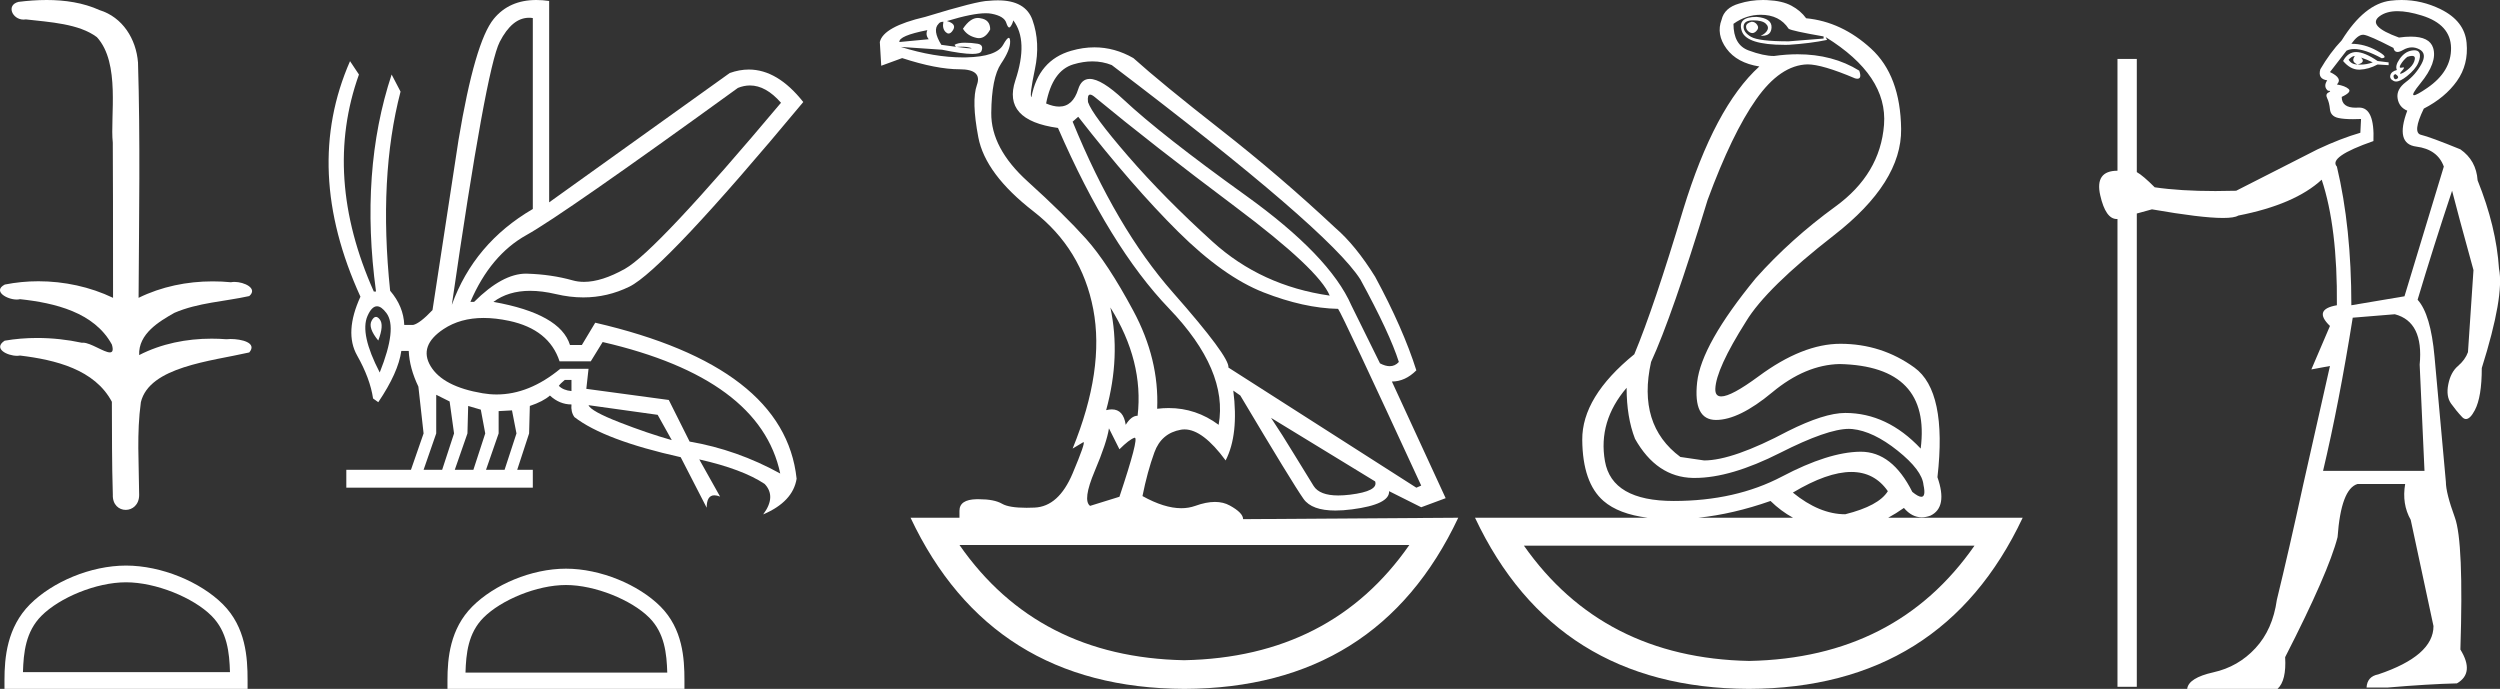 <?xml version="1.0" encoding="UTF-8" standalone="no"?>
<svg
   width="65.323"
   height="18.0"
   version="1.1"
   id="svg14"
   sodipodi:docname="smsw2.svg"
   inkscape:version="1.1.1 (3bf5ae0d25, 2021-09-20)"
   xmlns:inkscape="http://www.inkscape.org/namespaces/inkscape"
   xmlns:sodipodi="http://sodipodi.sourceforge.net/DTD/sodipodi-0.dtd"
   xmlns="http://www.w3.org/2000/svg"
   xmlns:svg="http://www.w3.org/2000/svg">
  <rect width="100%" height="100%" fill="#333333" stroke="none"/>
  <defs
     id="defs18" />
  <sodipodi:namedview
     id="namedview16"
     pagecolor="#ffffff"
     bordercolor="#666666"
     borderopacity="1.0"
     inkscape:pageshadow="2"
     inkscape:pageopacity="0.0"
     inkscape:pagecheckerboard="0"
     showgrid="false"
     inkscape:zoom="21.049182"
     inkscape:cx="32.637848"
     inkscape:cy="9.0027252"
     inkscape:window-width="1920"
     inkscape:window-height="1001"
     inkscape:window-x="-9"
     inkscape:window-y="-9"
     inkscape:window-maximized="1"
     inkscape:current-layer="svg14" />
  <path
     d="M 1.219 0.0 C 0.971 0.0 0.723 0.019 0.483 0.049 C 0.152 0.133 0.322 0.512 0.616 0.512 C 0.636 0.512 0.656 0.51 0.677 0.507 C 1.298 0.578 2.062 0.618 2.531 0.97 C 3.154 1.648 2.874 3.058 2.947 3.727 C 2.952 3.763 2.954 6.431 2.954 7.782 C 2.353 7.494 1.673 7.349 1.004 7.349 C 0.706 7.349 0.411 7.378 0.125 7.435 C -0.201 7.607 0.182 7.827 0.438 7.827 C 0.468 7.827 0.497 7.824 0.522 7.817 C 1.43 7.915 2.462 8.158 2.923 9.002 C 2.968 9.155 2.94 9.208 2.87 9.208 C 2.718 9.208 2.367 8.954 2.17 8.954 C 2.159 8.954 2.15 8.955 2.14 8.956 C 1.761 8.874 1.364 8.831 0.97 8.831 C 0.682 8.831 0.396 8.854 0.121 8.902 C -0.191 9.108 0.191 9.297 0.445 9.297 C 0.472 9.297 0.499 9.295 0.522 9.29 C 1.449 9.402 2.474 9.653 2.923 10.498 C 2.928 11.438 2.922 12.06 2.948 12.924 C 2.937 13.19 3.11 13.323 3.285 13.323 C 3.459 13.323 3.635 13.192 3.636 12.934 C 3.63 12.082 3.569 11.334 3.681 10.508 C 3.906 9.581 5.514 9.438 6.513 9.209 C 6.731 8.953 6.302 8.858 6.026 8.858 C 5.985 8.858 5.947 8.86 5.915 8.864 C 5.787 8.854 5.658 8.849 5.529 8.849 C 4.876 8.849 4.218 8.979 3.636 9.278 C 3.612 8.72 4.163 8.398 4.557 8.174 C 5.179 7.906 5.864 7.88 6.513 7.736 C 6.745 7.535 6.38 7.366 6.127 7.366 C 6.094 7.366 6.063 7.369 6.035 7.375 C 5.876 7.359 5.716 7.352 5.555 7.352 C 4.888 7.352 4.22 7.488 3.621 7.782 C 3.633 5.672 3.667 3.63 3.606 1.634 C 3.558 1.016 3.202 0.45 2.604 0.265 C 2.174 0.07 1.696 0.0 1.219 0.0 Z"
     style="fill:#ffffff;stroke:none"
     id="path2" />
  <path
     d="M 3.293 15.215 C 4.074 15.215 5.052 15.616 5.526 16.09 C 5.94 16.504 5.994 17.053 6.009 17.563 L 0.6 17.563 C 0.615 17.053 0.67 16.504 1.084 16.09 C 1.557 15.616 2.512 15.215 3.293 15.215 ZM 3.293 14.778 C 2.366 14.778 1.369 15.206 0.784 15.79 C 0.185 16.39 0.117 17.179 0.117 17.77 L 0.117 18 L 6.469 18 L 6.469 17.77 C 6.469 17.179 6.424 16.39 5.825 15.79 C 5.24 15.206 4.22 14.778 3.293 14.778 Z"
     style="fill:#ffffff;stroke:none"
     id="path4" />
  <path
     d="M 19.596 2.233 Q 20.011 2.233 20.407 2.685 Q 17.145 6.568 16.33 7.024 Q 15.721 7.365 15.259 7.365 Q 15.101 7.365 14.961 7.325 Q 14.407 7.17 13.776 7.151 Q 13.761 7.15 13.745 7.15 Q 13.127 7.15 12.388 7.888 L 12.291 7.888 Q 12.815 6.665 13.757 6.141 Q 14.699 5.617 19.281 2.297 Q 19.44 2.233 19.596 2.233 ZM 13.823 0.464 Q 13.872 0.464 13.922 0.472 L 13.922 5.461 Q 12.388 6.355 11.806 7.966 Q 12.699 1.792 13.058 1.093 Q 13.381 0.464 13.823 0.464 ZM 9.823 8.28 Q 9.763 8.28 9.709 8.383 Q 9.612 8.568 9.884 8.898 Q 10.039 8.49 9.922 8.345 Q 9.871 8.28 9.823 8.28 ZM 9.851 8.003 Q 9.965 8.003 10.097 8.18 Q 10.388 8.568 9.922 9.733 Q 9.398 8.723 9.602 8.257 Q 9.713 8.003 9.851 8.003 ZM 14.932 9.927 L 14.932 10.218 Q 14.718 10.199 14.602 10.082 Q 14.64 10.024 14.757 9.927 ZM 15.378 10.587 L 17.184 10.839 L 17.553 11.5 Q 16.931 11.325 16.184 11.034 Q 15.436 10.742 15.378 10.587 ZM 11.398 10.315 L 11.748 10.49 L 11.864 11.325 L 11.553 12.276 L 11.068 12.276 L 11.398 11.325 L 11.398 10.315 ZM 12.233 10.607 L 12.563 10.704 L 12.679 11.325 L 12.369 12.276 L 11.883 12.276 L 12.214 11.325 L 12.233 10.607 ZM 13.378 10.723 L 13.495 11.325 L 13.184 12.276 L 12.699 12.276 L 13.029 11.325 L 13.029 10.742 L 13.378 10.723 ZM 12.636 8.308 Q 12.946 8.308 13.301 8.383 Q 14.349 8.607 14.621 9.442 L 15.436 9.442 L 15.747 8.937 Q 19.863 9.888 20.387 12.373 Q 19.261 11.752 18.019 11.538 L 17.475 10.451 L 15.32 10.16 L 15.378 9.636 L 14.64 9.636 Q 13.825 10.307 12.977 10.307 Q 12.795 10.307 12.612 10.276 Q 11.573 10.102 11.252 9.568 Q 10.932 9.034 11.592 8.597 Q 12.029 8.308 12.636 8.308 ZM 14.014 0.0 Q 13.307 0.0 12.903 0.491 Q 12.408 1.093 11.981 3.656 L 11.301 8.102 Q 10.971 8.451 10.796 8.49 L 10.563 8.49 Q 10.544 8.005 10.194 7.597 Q 9.884 4.627 10.466 2.394 L 10.233 1.947 Q 9.398 4.471 9.825 7.617 L 9.767 7.617 Q 8.427 4.607 9.379 1.947 L 9.146 1.598 L 9.146 1.598 Q 7.903 4.432 9.418 7.752 Q 8.991 8.684 9.33 9.286 Q 9.67 9.888 9.748 10.412 L 9.884 10.509 Q 10.408 9.733 10.486 9.17 L 10.68 9.17 Q 10.699 9.616 10.932 10.102 L 11.068 11.325 L 10.738 12.276 L 9.049 12.276 L 9.049 12.742 L 13.922 12.742 L 13.922 12.276 L 13.514 12.276 L 13.825 11.325 L 13.844 10.607 Q 14.194 10.49 14.369 10.335 Q 14.621 10.568 14.932 10.568 Q 14.912 10.762 15.009 10.898 Q 15.786 11.5 17.786 11.946 L 18.465 13.266 Q 18.465 12.942 18.666 12.942 Q 18.73 12.942 18.815 12.975 L 18.271 12.004 L 18.271 12.004 Q 19.397 12.257 19.98 12.645 Q 20.29 12.975 19.941 13.441 Q 20.718 13.111 20.815 12.509 Q 20.504 9.577 15.553 8.432 L 15.204 9.014 L 14.893 9.014 Q 14.64 8.199 12.893 7.888 Q 13.283 7.599 13.852 7.599 Q 14.162 7.599 14.524 7.684 Q 14.891 7.771 15.242 7.771 Q 15.872 7.771 16.446 7.49 Q 17.339 7.053 20.989 2.666 Q 20.317 1.817 19.567 1.817 Q 19.321 1.817 19.067 1.908 L 14.349 5.287 L 14.349 0.025 Q 14.174 0.0 14.014 0.0 Z"
     style="fill:#ffffff;stroke:none"
     id="path6" />
  <path
     d="M 14.788 15.286 C 15.549 15.286 16.503 15.677 16.964 16.138 C 17.367 16.542 17.42 17.077 17.435 17.574 L 12.163 17.574 C 12.178 17.077 12.231 16.542 12.634 16.138 C 13.095 15.677 14.026 15.286 14.788 15.286 ZM 14.788 14.859 C 13.884 14.859 12.912 15.277 12.343 15.846 C 11.758 16.431 11.692 17.2 11.692 17.776 L 11.692 18 L 17.884 18 L 17.884 17.776 C 17.884 17.2 17.84 16.431 17.256 15.846 C 16.686 15.277 15.691 14.859 14.788 14.859 Z"
     style="fill:#ffffff;stroke:none"
     id="path8" />
  <path
     d="M 45.769 0.568 Q 45.623 0.605 45.623 0.696 Q 45.623 0.787 45.714 0.842 Q 45.751 0.864 45.786 0.864 Q 45.838 0.864 45.888 0.815 Q 45.97 0.733 45.915 0.651 Q 45.86 0.568 45.769 0.568 ZM 25.55 0.469 Q 25.349 0.469 25.161 0.751 Q 25.271 0.934 25.508 0.988 Q 25.545 0.997 25.579 0.997 Q 25.752 0.997 25.873 0.769 Q 25.873 0.514 25.618 0.477 Q 25.584 0.469 25.55 0.469 ZM 24.231 0.787 Q 24.176 0.915 24.267 1.025 L 23.5 1.098 Q 23.482 0.934 24.231 0.787 ZM 24.977 1.223 Q 24.977 1.223 24.977 1.223 L 24.977 1.223 L 24.977 1.223 ZM 25.115 1.22 Q 25.274 1.22 25.371 1.253 Q 25.407 1.265 25.371 1.265 Q 25.304 1.265 24.992 1.225 L 24.992 1.225 Q 25.058 1.22 25.115 1.22 ZM 28.484 2.472 Q 28.53 2.472 28.611 2.54 Q 30.09 3.763 32.28 5.405 Q 34.47 7.048 34.744 7.724 Q 32.955 7.468 31.687 6.318 Q 30.418 5.168 29.478 4.082 Q 28.538 2.996 28.429 2.668 Q 28.406 2.472 28.484 2.472 ZM 28.544 1.604 Q 28.809 1.604 29.049 1.7 Q 34.726 6.008 35.547 7.304 Q 36.314 8.709 36.551 9.458 Q 36.451 9.568 36.312 9.568 Q 36.198 9.568 36.058 9.494 L 35.31 7.979 Q 34.744 6.683 32.545 5.104 Q 30.345 3.525 29.36 2.604 Q 28.781 2.062 28.473 2.062 Q 28.256 2.062 28.173 2.33 Q 28.032 2.785 27.674 2.785 Q 27.523 2.785 27.334 2.704 Q 27.498 1.846 28.045 1.682 Q 28.305 1.604 28.544 1.604 ZM 29.013 8.034 Q 29.889 9.439 29.725 10.863 Q 29.56 10.863 29.414 11.1 Q 29.355 10.697 29.051 10.697 Q 28.983 10.697 28.903 10.717 Q 29.287 9.312 29.013 8.034 ZM 25.758 0.346 Q 25.844 0.346 25.91 0.359 Q 26.238 0.422 26.293 0.596 Q 26.332 0.718 26.37 0.718 Q 26.386 0.718 26.403 0.696 Q 26.457 0.623 26.476 0.532 Q 26.877 1.061 26.53 2.102 Q 26.184 3.142 27.644 3.343 Q 28.995 6.446 30.546 8.061 Q 32.098 9.677 31.842 11.1 Q 31.252 10.662 30.537 10.662 Q 30.389 10.662 30.236 10.681 Q 30.291 9.385 29.615 8.125 Q 28.94 6.866 28.374 6.236 Q 27.808 5.606 26.85 4.739 Q 25.892 3.872 25.901 2.95 Q 25.91 2.029 26.156 1.664 Q 26.403 1.299 26.394 1.08 Q 26.39 0.989 26.358 0.989 Q 26.313 0.989 26.211 1.171 Q 26.038 1.481 25.253 1.499 Q 25.207 1.5 25.16 1.5 Q 24.413 1.5 23.537 1.226 L 23.537 1.226 L 24.614 1.299 Q 25.146 1.409 25.405 1.409 Q 25.616 1.409 25.645 1.335 Q 25.709 1.171 25.545 1.143 Q 25.38 1.116 25.207 1.116 Q 25.034 1.116 24.942 1.171 L 24.977 1.223 L 24.977 1.223 Q 24.817 1.202 24.596 1.171 Q 24.358 0.787 24.523 0.623 Q 24.559 0.568 24.65 0.568 Q 24.614 0.751 24.714 0.842 Q 24.751 0.876 24.787 0.876 Q 24.848 0.876 24.906 0.778 Q 24.997 0.623 24.742 0.55 Q 25.413 0.346 25.758 0.346 ZM 46.006 0.386 Q 46.499 0.386 46.736 0.751 Q 46.809 0.806 47.649 0.952 L 47.649 1.007 L 46.736 1.08 Q 45.952 1.08 45.751 0.961 Q 45.55 0.842 45.559 0.687 Q 45.568 0.532 45.806 0.532 Q 46.043 0.532 46.134 0.614 Q 46.225 0.696 46.18 0.787 Q 46.134 0.879 46.006 0.934 Q 46.026 0.935 46.044 0.935 Q 46.281 0.935 46.289 0.714 Q 46.298 0.477 45.897 0.441 Q 45.386 0.441 45.513 0.815 Q 45.635 1.172 46.637 1.172 Q 46.685 1.172 46.736 1.171 Q 47.302 1.134 47.74 1.043 L 47.704 0.97 L 47.704 0.97 Q 49.328 1.974 49.228 3.261 Q 49.128 4.548 47.959 5.396 Q 46.791 6.245 45.879 7.267 Q 44.455 9.001 44.345 9.987 Q 44.236 10.973 44.838 10.973 Q 45.44 10.973 46.307 10.252 Q 47.174 9.531 48.069 9.512 Q 50.46 9.567 50.186 11.721 Q 49.31 10.79 48.215 10.79 Q 47.667 10.79 46.718 11.265 Q 45.276 12.031 44.528 12.031 L 43.907 11.94 Q 42.776 11.1 43.141 9.458 Q 43.688 8.271 44.619 5.223 Q 45.258 3.489 45.888 2.595 Q 46.517 1.7 47.229 1.682 Q 47.613 1.682 48.47 2.047 Q 48.506 2.057 48.532 2.057 Q 48.655 2.057 48.58 1.846 Q 47.89 1.418 46.97 1.418 Q 46.674 1.418 46.353 1.463 Q 46.079 1.463 45.687 1.317 Q 45.294 1.171 45.294 0.623 Q 45.623 0.386 46.006 0.386 ZM 28.173 3.051 Q 29.597 4.876 30.783 6.053 Q 31.97 7.231 33.019 7.641 Q 34.069 8.052 34.963 8.07 Q 35.073 8.216 37.135 12.688 L 37.008 12.743 L 32.098 9.604 Q 32.134 9.33 30.646 7.641 Q 29.159 5.953 28.027 3.179 L 28.173 3.051 ZM 33.211 10.918 L 35.931 12.579 Q 36.022 12.834 35.274 12.926 Q 35.107 12.946 34.968 12.946 Q 34.481 12.946 34.324 12.698 Q 34.124 12.378 33.813 11.867 Q 33.503 11.356 33.211 10.918 ZM 42.502 10.133 Q 42.502 10.9 42.721 11.465 Q 43.287 12.469 44.236 12.488 Q 44.261 12.488 44.286 12.488 Q 45.22 12.488 46.517 11.831 Q 47.75 11.206 48.311 11.206 Q 48.356 11.206 48.397 11.21 Q 48.945 11.265 49.584 11.776 Q 50.223 12.287 50.259 12.67 Q 50.326 12.981 50.203 12.981 Q 50.124 12.981 49.967 12.853 Q 49.442 11.803 48.622 11.803 Q 48.614 11.803 48.607 11.803 Q 47.777 11.812 46.563 12.451 Q 45.349 13.09 43.734 13.09 Q 42.118 13.09 41.936 12.05 Q 41.753 11.009 42.502 10.133 ZM 28.976 11.192 L 29.25 11.739 Q 29.506 11.484 29.643 11.438 Q 29.646 11.437 29.65 11.437 Q 29.765 11.437 29.25 12.98 L 28.483 13.218 Q 28.283 13.072 28.602 12.314 Q 28.922 11.557 28.976 11.192 ZM 48.373 12.332 Q 48.979 12.332 49.328 12.834 Q 49.091 13.218 48.215 13.437 Q 47.54 13.437 46.846 12.871 Q 47.747 12.332 48.373 12.332 ZM 46.262 13.09 Q 46.533 13.355 46.85 13.528 L 44.376 13.528 Q 45.286 13.433 46.262 13.09 ZM 36.825 14.24 Q 34.783 17.175 30.939 17.251 L 30.939 17.251 Q 27.112 17.175 25.07 14.24 ZM 51.592 14.258 Q 49.55 17.193 45.705 17.27 L 45.705 17.27 Q 41.879 17.193 39.819 14.258 ZM 26.072 0.009 Q 25.961 0.009 25.837 0.021 Q 25.545 0.021 24.176 0.441 Q 23.081 0.696 22.989 1.098 L 23.026 1.718 L 23.573 1.518 Q 24.468 1.81 25.07 1.81 Q 25.673 1.81 25.526 2.22 Q 25.38 2.631 25.563 3.589 Q 25.746 4.548 27.005 5.524 Q 28.264 6.501 28.566 8.08 Q 28.867 9.658 28.027 11.721 L 28.301 11.557 Q 28.306 11.553 28.31 11.553 Q 28.371 11.553 28.027 12.369 Q 27.662 13.236 27.032 13.263 Q 26.921 13.268 26.823 13.268 Q 26.364 13.268 26.184 13.163 Q 25.979 13.044 25.576 13.044 Q 25.547 13.044 25.517 13.044 Q 25.07 13.053 25.07 13.346 L 25.07 13.528 L 23.792 13.528 Q 25.892 17.982 30.948 18 Q 36.004 17.982 38.103 13.528 L 38.103 13.528 L 32.481 13.565 Q 32.481 13.4 32.134 13.209 Q 31.965 13.115 31.745 13.115 Q 31.515 13.115 31.231 13.218 Q 31.06 13.279 30.866 13.279 Q 30.423 13.279 29.852 12.962 Q 29.98 12.323 30.163 11.821 Q 30.345 11.319 30.856 11.228 Q 30.904 11.22 30.952 11.22 Q 31.428 11.22 32.025 12.031 Q 32.371 11.356 32.225 10.206 L 32.225 10.206 L 32.408 10.334 Q 33.777 12.634 34.06 13.035 Q 34.274 13.34 34.893 13.34 Q 35.09 13.34 35.328 13.309 Q 36.314 13.181 36.296 12.834 L 36.296 12.834 L 37.135 13.254 L 37.774 13.017 L 36.369 9.969 Q 36.716 9.969 37.008 9.677 Q 36.661 8.581 35.931 7.231 Q 35.42 6.409 34.89 5.953 Q 33.448 4.602 31.897 3.389 Q 30.345 2.175 29.615 1.518 Q 29.125 1.237 28.596 1.237 Q 28.299 1.237 27.991 1.326 Q 27.133 1.572 26.95 2.54 Q 26.895 2.503 27.041 1.81 Q 27.188 1.116 26.978 0.523 Q 26.796 0.009 26.072 0.009 ZM 46.068 0.0 Q 45.738 0.0 45.44 0.094 Q 45.057 0.203 44.984 0.514 Q 44.838 0.897 45.112 1.271 Q 45.386 1.645 45.97 1.737 Q 44.802 2.795 43.98 5.478 Q 43.214 8.034 42.703 9.257 Q 41.334 10.37 41.343 11.493 Q 41.352 12.615 41.899 13.09 Q 42.295 13.433 43.053 13.528 L 38.541 13.528 Q 40.64 17.982 45.696 18 Q 50.752 17.982 52.851 13.528 L 49.337 13.528 Q 49.538 13.419 49.748 13.272 Q 49.954 13.517 50.213 13.517 Q 50.323 13.517 50.442 13.473 Q 50.898 13.254 50.624 12.469 Q 50.88 10.224 50.022 9.604 Q 49.164 8.983 48.087 8.983 Q 47.101 8.983 45.952 9.832 Q 45.239 10.358 44.975 10.358 Q 44.813 10.358 44.82 10.16 Q 44.838 9.64 45.623 8.399 Q 46.152 7.523 47.923 6.145 Q 49.693 4.767 49.675 3.37 Q 49.657 1.974 48.89 1.271 Q 48.124 0.568 47.193 0.477 Q 47.047 0.276 46.809 0.149 Q 46.572 0.021 46.18 0.003 Q 46.124 0.0 46.068 0.0 Z"
     style="fill:#ffffff;stroke:none"
     id="path10" />
  <path
     d="M 61.513 1.466 Q 61.522 1.466 61.529 1.468 Q 61.421 1.612 61.602 1.685 Q 61.818 1.63 61.692 1.504 L 61.692 1.504 Q 61.854 1.558 61.998 1.63 Q 61.839 1.688 61.681 1.688 Q 61.641 1.688 61.602 1.685 Q 61.439 1.685 61.367 1.558 Q 61.46 1.466 61.513 1.466 ZM 61.565 1.36 Q 61.349 1.36 61.223 1.594 Q 61.414 1.82 61.638 1.82 Q 61.647 1.82 61.656 1.82 Q 61.89 1.811 62.124 1.685 L 62.413 1.703 L 62.413 1.63 L 62.124 1.594 Q 61.782 1.36 61.565 1.36 ZM 63.026 1.46 Q 63.109 1.46 63.098 1.54 Q 63.08 1.667 62.963 1.775 Q 62.845 1.883 62.755 1.919 Q 62.733 1.928 62.722 1.928 Q 62.69 1.928 62.764 1.847 Q 62.844 1.76 62.796 1.76 Q 62.784 1.76 62.764 1.766 Q 62.745 1.771 62.731 1.771 Q 62.678 1.771 62.728 1.685 Q 62.791 1.576 62.9 1.486 Q 62.978 1.46 63.026 1.46 ZM 62.593 1.937 Q 62.701 2.009 62.638 2.054 Q 62.614 2.071 62.595 2.071 Q 62.565 2.071 62.548 2.027 Q 62.521 1.955 62.593 1.937 ZM 63.086 1.314 Q 63.048 1.314 62.999 1.324 Q 62.827 1.36 62.701 1.54 Q 62.575 1.721 62.629 1.829 Q 62.485 1.865 62.458 1.964 Q 62.431 2.063 62.548 2.117 Q 62.575 2.13 62.608 2.13 Q 62.717 2.13 62.891 1.991 Q 63.116 1.811 63.188 1.64 Q 63.26 1.468 63.215 1.378 Q 63.183 1.314 63.086 1.314 ZM 62.645 0.292 Q 62.914 0.292 63.278 0.405 Q 64.035 0.639 64.044 1.252 Q 64.053 1.865 63.422 2.298 Q 63.145 2.488 63.076 2.488 Q 62.99 2.488 63.242 2.18 Q 63.693 1.63 63.576 1.252 Q 63.484 0.957 62.995 0.957 Q 62.855 0.957 62.683 0.981 Q 61.836 0.675 62.178 0.423 Q 62.356 0.292 62.645 0.292 ZM 61.744 0.908 Q 61.754 0.908 61.764 0.909 Q 61.908 0.927 62.539 1.252 Q 62.56 1.358 62.644 1.358 Q 62.702 1.358 62.791 1.306 Q 62.908 1.238 63.022 1.238 Q 63.119 1.238 63.215 1.288 Q 63.422 1.396 63.269 1.676 Q 63.116 1.955 62.863 2.144 Q 62.611 2.334 62.647 2.568 Q 62.683 2.802 62.9 2.892 Q 62.575 3.758 63.134 3.83 Q 63.693 3.902 63.855 4.353 L 62.827 7.742 L 61.439 7.976 Q 61.439 5.939 61.061 4.353 Q 60.826 4.1 62.016 3.686 Q 62.051 2.811 61.644 2.811 Q 61.632 2.811 61.62 2.811 Q 61.584 2.814 61.552 2.814 Q 61.187 2.814 61.187 2.532 Q 61.457 2.406 61.367 2.325 Q 61.277 2.243 61.061 2.207 Q 61.223 2.045 60.88 1.883 L 61.313 1.324 Q 61.399 1.281 61.514 1.281 Q 61.788 1.281 62.233 1.522 Q 62.431 1.504 62.106 1.324 Q 61.782 1.144 61.439 1.144 Q 61.608 0.908 61.744 0.908 ZM 62.575 8.211 Q 63.332 8.409 63.224 9.527 L 63.35 12.303 L 60.7 12.303 Q 61.115 10.554 61.475 8.301 L 62.575 8.211 ZM 62.751 0.0 Q 62.61 0.0 62.467 0.017 Q 61.782 0.098 61.187 1.054 Q 60.88 1.378 60.628 1.811 Q 60.556 2.063 60.808 2.099 Q 60.7 2.261 60.826 2.37 Q 60.934 2.37 60.844 2.415 Q 60.754 2.46 60.808 2.568 Q 60.862 2.676 60.88 2.856 Q 60.898 3.037 61.097 3.082 Q 61.238 3.114 61.481 3.114 Q 61.578 3.114 61.692 3.109 L 61.692 3.109 L 61.674 3.469 Q 61.169 3.614 60.556 3.902 L 58.429 4.984 Q 58.148 4.992 57.887 4.992 Q 56.974 4.992 56.301 4.894 Q 55.995 4.587 55.833 4.497 L 55.833 1.54 L 55.328 1.54 L 55.328 4.461 Q 54.733 4.461 54.877 5.101 Q 55.017 5.723 55.311 5.723 Q 55.319 5.723 55.328 5.723 L 55.328 17.946 L 55.833 17.946 L 55.833 5.579 L 56.229 5.47 Q 57.517 5.695 58.084 5.695 Q 58.383 5.695 58.483 5.633 Q 59.961 5.344 60.664 4.695 Q 61.079 5.939 61.061 7.976 Q 60.43 8.085 60.88 8.517 L 60.394 9.653 L 60.88 9.563 L 60.177 12.682 Q 59.817 14.34 59.492 15.674 Q 59.384 16.45 58.933 16.936 Q 58.483 17.423 57.834 17.567 Q 57.185 17.712 57.149 18 L 59.51 18 Q 59.745 17.784 59.709 17.171 Q 60.844 14.953 61.079 14.034 Q 61.169 12.772 61.602 12.646 L 62.845 12.646 Q 62.755 13.168 62.99 13.583 L 63.585 16.359 Q 63.585 17.135 62.142 17.621 Q 61.854 17.675 61.836 17.964 L 62.395 17.964 Q 63.458 17.874 64.198 17.856 Q 64.666 17.585 64.288 16.972 Q 64.378 14.16 64.143 13.52 Q 63.909 12.88 63.909 12.592 Q 63.711 10.428 63.612 9.319 Q 63.513 8.211 63.17 7.832 Q 63.585 6.444 64.071 4.984 Q 64.198 5.489 64.63 7.057 L 64.486 9.202 Q 64.414 9.401 64.225 9.563 Q 64.035 9.725 63.972 10.041 Q 63.909 10.356 64.044 10.545 Q 64.18 10.735 64.333 10.897 Q 64.382 10.949 64.434 10.949 Q 64.544 10.949 64.666 10.717 Q 64.847 10.374 64.847 9.617 Q 65.442 7.724 65.297 7.021 Q 65.225 5.921 64.738 4.713 Q 64.702 4.19 64.288 3.902 Q 63.494 3.578 63.26 3.523 Q 63.026 3.469 63.332 2.838 Q 63.891 2.55 64.198 2.117 Q 64.504 1.685 64.45 1.117 Q 64.396 0.549 63.774 0.242 Q 63.282 0.0 62.751 0.0 Z"
     style="fill:#ffffff;stroke:none"
     id="path12" />
</svg>
